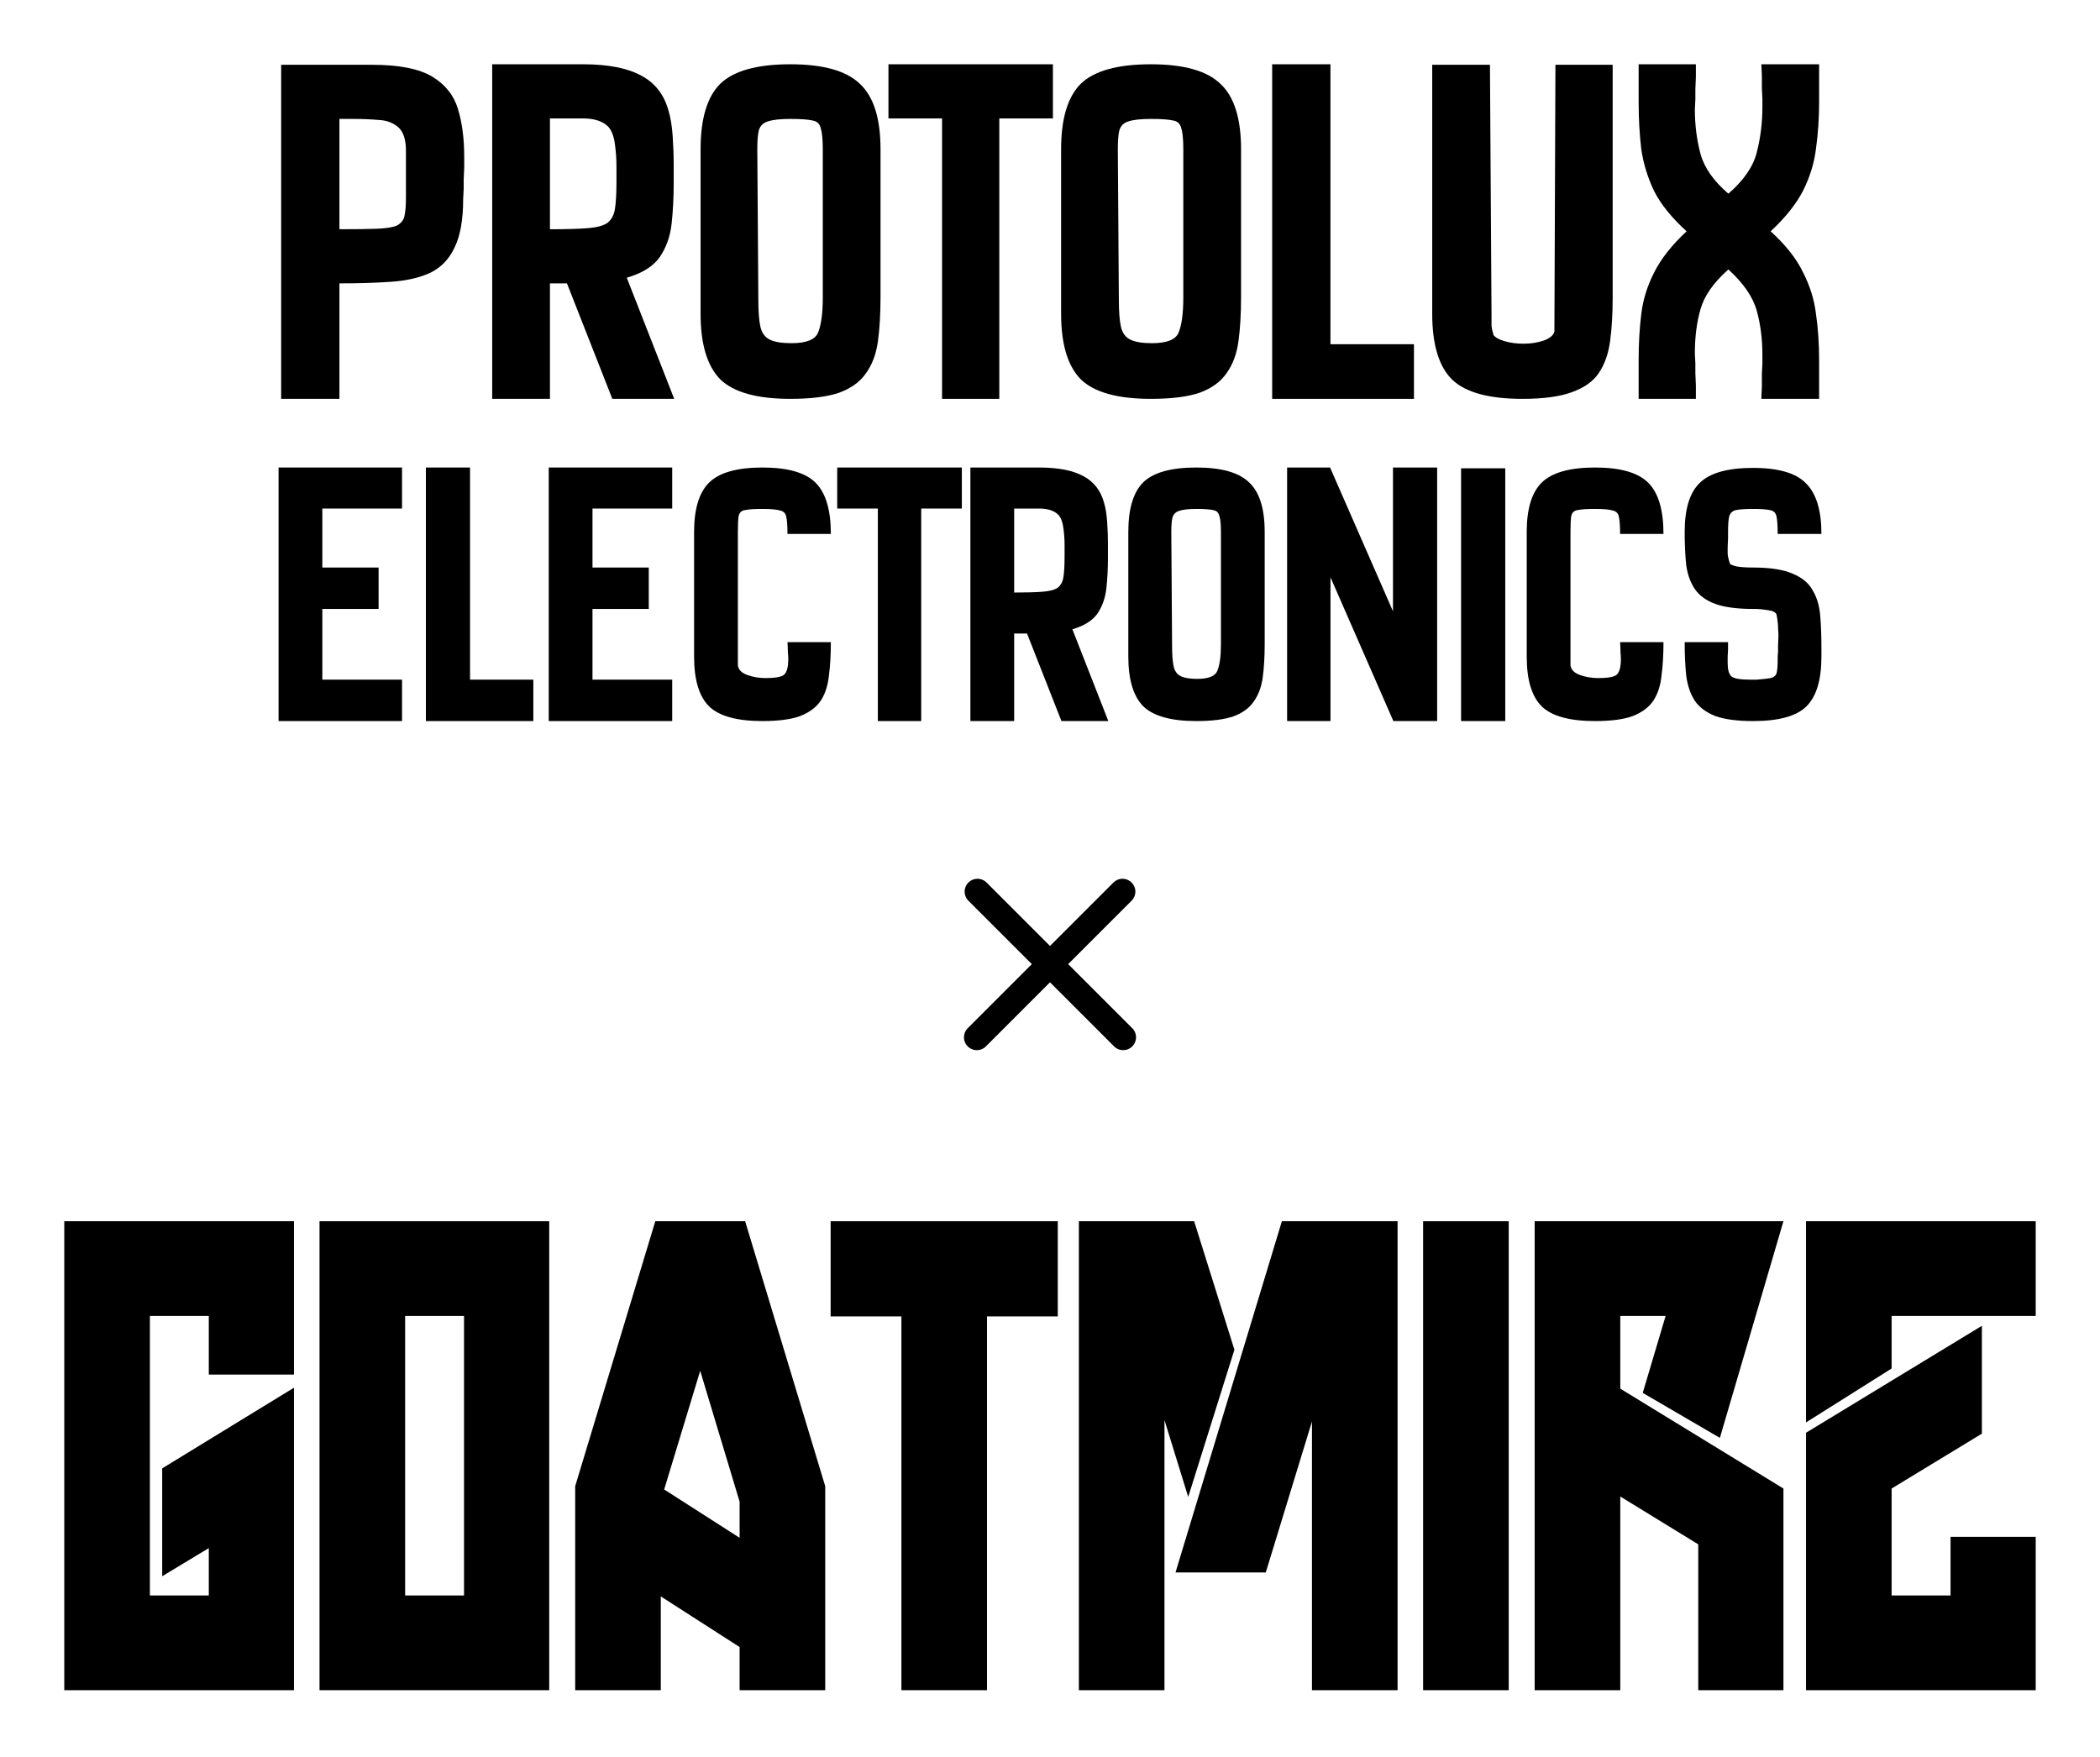 <svg width="98" height="82" viewBox="0 0 98 82" fill="none" xmlns="http://www.w3.org/2000/svg">
<rect width="98" height="82" fill="white"/>
<path d="M76.47 18.616V16.812C76.47 16.042 76.51 15.328 76.591 14.67C76.671 13.996 76.871 13.347 77.192 12.721C77.513 12.079 78.018 11.438 78.708 10.796C78.018 10.171 77.513 9.545 77.192 8.919C76.887 8.278 76.687 7.62 76.591 6.946C76.51 6.256 76.47 5.535 76.47 4.781V3H79.141V3.577L79.117 4.179V4.636L79.093 5.093C79.093 5.831 79.181 6.529 79.358 7.187C79.534 7.828 79.967 8.446 80.657 9.04C81.379 8.414 81.82 7.772 81.981 7.115C82.157 6.441 82.245 5.735 82.245 4.997V4.588L82.221 4.131V3.553L82.197 3H84.892V4.781C84.892 5.519 84.844 6.232 84.748 6.922C84.668 7.596 84.467 8.254 84.146 8.895C83.825 9.521 83.32 10.155 82.63 10.796C83.336 11.438 83.841 12.079 84.146 12.721C84.467 13.347 84.668 13.996 84.748 14.67C84.844 15.328 84.892 16.042 84.892 16.812V18.616H82.197L82.221 18.015V17.437L82.245 16.98V16.571C82.245 15.817 82.157 15.127 81.981 14.502C81.804 13.86 81.363 13.218 80.657 12.577C79.967 13.186 79.534 13.804 79.358 14.43C79.181 15.039 79.093 15.729 79.093 16.499L79.117 16.956V17.413L79.141 17.991V18.616H76.47Z" fill="black"/>
<path d="M71.047 18.616C69.491 18.616 68.401 18.32 67.775 17.726C67.149 17.116 66.837 16.09 66.837 14.646V3.024H69.531L69.604 14.646V14.766C69.604 14.895 69.604 15.039 69.604 15.2C69.62 15.36 69.652 15.496 69.7 15.608H69.676C69.756 15.737 69.933 15.841 70.205 15.921C70.478 16.002 70.775 16.042 71.096 16.042C71.432 16.042 71.745 15.993 72.034 15.897C72.339 15.785 72.507 15.641 72.539 15.464L72.587 3.024H75.258V13.876C75.258 14.646 75.218 15.328 75.138 15.921C75.058 16.515 74.881 17.012 74.609 17.413C74.352 17.798 73.935 18.095 73.357 18.303C72.796 18.512 72.026 18.616 71.047 18.616Z" fill="black"/>
<path d="M59.368 18.616V3H62.087V16.066H65.985V18.616H59.368Z" fill="black"/>
<path d="M53.705 18.616C52.149 18.616 51.058 18.311 50.433 17.702C49.823 17.076 49.518 16.058 49.518 14.646V6.97C49.518 5.543 49.823 4.524 50.433 3.914C51.058 3.305 52.149 3 53.705 3C55.245 3 56.328 3.305 56.954 3.914C57.595 4.508 57.916 5.527 57.916 6.97V13.876C57.916 14.646 57.876 15.328 57.796 15.921C57.716 16.515 57.531 17.012 57.242 17.413C56.97 17.814 56.553 18.119 55.991 18.328C55.43 18.52 54.668 18.616 53.705 18.616ZM53.753 16.018C54.459 16.018 54.876 15.849 55.005 15.512C55.149 15.159 55.221 14.614 55.221 13.876V6.97C55.221 6.505 55.189 6.176 55.125 5.984C55.077 5.775 54.949 5.655 54.74 5.623C54.531 5.575 54.187 5.551 53.705 5.551C53.224 5.551 52.871 5.591 52.647 5.671C52.438 5.735 52.302 5.871 52.237 6.08C52.189 6.272 52.165 6.569 52.165 6.97L52.213 13.996C52.213 14.542 52.245 14.959 52.31 15.248C52.374 15.536 52.518 15.737 52.743 15.849C52.967 15.961 53.304 16.018 53.753 16.018Z" fill="black"/>
<path d="M43.963 18.616V5.527H41.461V3H49.136V5.527H46.634V18.616H43.963Z" fill="black"/>
<path d="M36.88 18.616C35.325 18.616 34.234 18.311 33.608 17.702C32.998 17.076 32.694 16.058 32.694 14.646V6.97C32.694 5.543 32.998 4.524 33.608 3.914C34.234 3.305 35.325 3 36.88 3C38.42 3 39.503 3.305 40.129 3.914C40.771 4.508 41.091 5.527 41.091 6.97V13.876C41.091 14.646 41.051 15.328 40.971 15.921C40.891 16.515 40.706 17.012 40.418 17.413C40.145 17.814 39.728 18.119 39.166 18.328C38.605 18.52 37.843 18.616 36.88 18.616ZM36.929 16.018C37.635 16.018 38.052 15.849 38.18 15.512C38.324 15.159 38.397 14.614 38.397 13.876V6.97C38.397 6.505 38.364 6.176 38.3 5.984C38.252 5.775 38.124 5.655 37.915 5.623C37.707 5.575 37.362 5.551 36.88 5.551C36.399 5.551 36.046 5.591 35.822 5.671C35.613 5.735 35.477 5.871 35.413 6.08C35.365 6.272 35.341 6.569 35.341 6.97L35.389 13.996C35.389 14.542 35.421 14.959 35.485 15.248C35.549 15.536 35.694 15.737 35.918 15.849C36.143 15.961 36.48 16.018 36.929 16.018Z" fill="black"/>
<path d="M22.969 18.616V3H27.204C28.375 3 29.281 3.176 29.923 3.529C30.564 3.866 30.99 4.412 31.198 5.166C31.294 5.486 31.358 5.879 31.391 6.345C31.423 6.81 31.439 7.251 31.439 7.668C31.439 8.085 31.439 8.39 31.439 8.582C31.439 9.224 31.407 9.842 31.343 10.435C31.278 11.029 31.094 11.55 30.789 11.999C30.484 12.432 29.971 12.753 29.249 12.962L31.463 18.616H28.575L26.458 13.226H25.664V18.616H22.969ZM25.664 10.7C26.402 10.7 26.979 10.684 27.396 10.652C27.829 10.62 28.142 10.54 28.335 10.411C28.527 10.267 28.648 10.05 28.696 9.761C28.744 9.457 28.768 9.032 28.768 8.486C28.768 8.342 28.768 8.101 28.768 7.764C28.768 7.427 28.744 7.083 28.696 6.73C28.648 6.361 28.543 6.088 28.383 5.912C28.126 5.655 27.733 5.527 27.204 5.527H25.664V10.7Z" fill="black"/>
<path d="M13.121 18.616V3.024H17.356C18.623 3.024 19.561 3.209 20.171 3.577C20.781 3.946 21.182 4.452 21.374 5.093C21.567 5.735 21.663 6.473 21.663 7.307V7.836L21.639 8.366V8.799L21.615 9.28C21.615 10.259 21.479 11.021 21.206 11.566C20.949 12.111 20.564 12.505 20.051 12.745C19.553 12.97 18.944 13.106 18.222 13.154C17.516 13.202 16.722 13.226 15.84 13.226V18.616H13.121ZM15.84 10.7C16.594 10.7 17.179 10.692 17.596 10.676C18.014 10.66 18.318 10.612 18.511 10.531C18.703 10.435 18.824 10.291 18.872 10.098C18.92 9.89 18.944 9.593 18.944 9.208V7.042C18.944 6.513 18.824 6.144 18.583 5.936C18.342 5.727 18.038 5.615 17.669 5.599C17.3 5.567 16.915 5.551 16.514 5.551H15.84V10.7Z" fill="black"/>
<path d="M81.809 33.655C81.067 33.655 80.478 33.576 80.04 33.418C79.615 33.248 79.299 33.011 79.092 32.707C78.885 32.391 78.752 32.002 78.691 31.54C78.642 31.078 78.618 30.555 78.618 29.972H80.642V30.318L80.624 30.646V30.938C80.624 31.242 80.678 31.449 80.788 31.558C80.897 31.668 81.189 31.722 81.663 31.722H81.973C82.277 31.698 82.496 31.674 82.629 31.649C82.775 31.613 82.867 31.54 82.903 31.43C82.939 31.309 82.958 31.114 82.958 30.847V30.646L82.976 30.409V30.154L82.994 29.68C82.994 29.595 82.988 29.467 82.976 29.297C82.976 29.127 82.952 28.92 82.903 28.677C82.854 28.568 82.715 28.501 82.484 28.477C82.265 28.44 82.064 28.422 81.882 28.422H81.809C81.067 28.422 80.478 28.343 80.04 28.185C79.615 28.027 79.299 27.796 79.092 27.492C78.885 27.188 78.752 26.817 78.691 26.38C78.642 25.93 78.618 25.413 78.618 24.83C78.618 23.748 78.855 22.982 79.329 22.532C79.803 22.07 80.63 21.839 81.809 21.839C83 21.839 83.827 22.082 84.289 22.569C84.763 23.043 85 23.827 85 24.921H82.958C82.958 24.532 82.939 24.258 82.903 24.1C82.867 23.93 82.763 23.833 82.593 23.808C82.435 23.772 82.174 23.754 81.809 23.754C81.444 23.754 81.177 23.772 81.007 23.808C80.849 23.845 80.745 23.942 80.697 24.1C80.66 24.246 80.642 24.489 80.642 24.83V25.121L80.624 25.541C80.624 25.602 80.624 25.705 80.624 25.851C80.636 25.984 80.672 26.136 80.733 26.307C80.745 26.343 80.843 26.386 81.025 26.434C81.219 26.471 81.481 26.489 81.809 26.489C82.611 26.489 83.231 26.586 83.669 26.781C84.106 26.963 84.416 27.224 84.599 27.565C84.793 27.893 84.909 28.288 84.945 28.75C84.982 29.2 85 29.698 85 30.245V30.646C85 31.741 84.763 32.519 84.289 32.98C83.827 33.43 83 33.655 81.809 33.655Z" fill="black"/>
<path d="M74.438 33.655C73.258 33.655 72.432 33.43 71.958 32.98C71.484 32.519 71.247 31.741 71.247 30.646V24.83C71.247 23.76 71.478 22.994 71.939 22.532C72.414 22.058 73.246 21.821 74.438 21.821C75.617 21.821 76.443 22.058 76.918 22.532C77.392 23.006 77.629 23.802 77.629 24.921H75.605C75.605 24.556 75.586 24.295 75.55 24.137C75.526 23.966 75.428 23.863 75.258 23.827C75.1 23.778 74.827 23.754 74.438 23.754C74.061 23.754 73.787 23.772 73.617 23.808C73.459 23.833 73.362 23.924 73.325 24.082C73.301 24.228 73.289 24.477 73.289 24.83V31.048C73.313 31.254 73.459 31.406 73.727 31.503C73.994 31.601 74.28 31.649 74.584 31.649C74.985 31.649 75.258 31.607 75.404 31.522C75.562 31.424 75.641 31.169 75.641 30.756C75.641 30.659 75.635 30.555 75.623 30.446C75.623 30.324 75.617 30.166 75.605 29.972H77.629C77.629 30.555 77.598 31.078 77.537 31.54C77.489 32.002 77.361 32.391 77.155 32.707C76.948 33.011 76.632 33.248 76.206 33.418C75.781 33.576 75.191 33.655 74.438 33.655Z" fill="black"/>
<path d="M68.184 33.655V21.857H70.245V33.655H68.184Z" fill="black"/>
<path d="M60.065 33.655V21.821H62.07L65.006 28.531V21.821H67.067V33.655H65.024L62.089 26.945V33.655H60.065Z" fill="black"/>
<path d="M55.828 33.655C54.649 33.655 53.822 33.424 53.348 32.962C52.886 32.488 52.655 31.716 52.655 30.646V24.83C52.655 23.748 52.886 22.976 53.348 22.514C53.822 22.052 54.649 21.821 55.828 21.821C56.995 21.821 57.815 22.052 58.289 22.514C58.776 22.964 59.019 23.736 59.019 24.83V30.063C59.019 30.646 58.988 31.163 58.928 31.613C58.867 32.063 58.727 32.44 58.508 32.743C58.302 33.047 57.986 33.278 57.56 33.436C57.135 33.582 56.557 33.655 55.828 33.655ZM55.864 31.686C56.399 31.686 56.715 31.558 56.812 31.303C56.922 31.035 56.977 30.622 56.977 30.063V24.83C56.977 24.477 56.952 24.228 56.904 24.082C56.867 23.924 56.77 23.833 56.612 23.808C56.454 23.772 56.193 23.754 55.828 23.754C55.463 23.754 55.196 23.784 55.026 23.845C54.867 23.894 54.764 23.997 54.715 24.155C54.679 24.301 54.661 24.526 54.661 24.83L54.697 30.154C54.697 30.567 54.722 30.884 54.77 31.102C54.819 31.321 54.928 31.473 55.098 31.558C55.269 31.643 55.524 31.686 55.864 31.686Z" fill="black"/>
<path d="M45.285 33.655V21.821H48.495C49.382 21.821 50.069 21.955 50.555 22.222C51.041 22.477 51.364 22.891 51.522 23.462C51.594 23.705 51.643 24.003 51.667 24.355C51.692 24.708 51.704 25.042 51.704 25.358C51.704 25.674 51.704 25.905 51.704 26.051C51.704 26.538 51.68 27.006 51.631 27.455C51.582 27.905 51.443 28.3 51.212 28.641C50.981 28.969 50.592 29.212 50.045 29.37L51.722 33.655H49.534L47.929 29.571H47.328V33.655H45.285ZM47.328 27.656C47.887 27.656 48.324 27.644 48.641 27.619C48.969 27.595 49.206 27.534 49.352 27.437C49.498 27.328 49.589 27.164 49.625 26.945C49.662 26.714 49.68 26.392 49.68 25.978C49.68 25.869 49.68 25.687 49.68 25.431C49.68 25.176 49.662 24.915 49.625 24.647C49.589 24.368 49.51 24.161 49.388 24.027C49.194 23.833 48.896 23.736 48.495 23.736H47.328V27.656Z" fill="black"/>
<path d="M40.966 33.655V23.736H39.07V21.821H44.886V23.736H42.99V33.655H40.966Z" fill="black"/>
<path d="M35.582 33.655C34.403 33.655 33.577 33.43 33.102 32.98C32.628 32.519 32.391 31.741 32.391 30.646V24.83C32.391 23.76 32.622 22.994 33.084 22.532C33.558 22.058 34.391 21.821 35.582 21.821C36.761 21.821 37.588 22.058 38.062 22.532C38.536 23.006 38.773 23.802 38.773 24.921H36.749C36.749 24.556 36.731 24.295 36.695 24.137C36.67 23.966 36.573 23.863 36.403 23.827C36.245 23.778 35.971 23.754 35.582 23.754C35.205 23.754 34.932 23.772 34.762 23.808C34.604 23.833 34.506 23.924 34.47 24.082C34.446 24.228 34.434 24.477 34.434 24.83V31.048C34.458 31.254 34.604 31.406 34.871 31.503C35.139 31.601 35.424 31.649 35.728 31.649C36.129 31.649 36.403 31.607 36.549 31.522C36.707 31.424 36.786 31.169 36.786 30.756C36.786 30.659 36.78 30.555 36.767 30.446C36.767 30.324 36.761 30.166 36.749 29.972H38.773C38.773 30.555 38.743 31.078 38.682 31.54C38.633 32.002 38.506 32.391 38.299 32.707C38.093 33.011 37.776 33.248 37.351 33.418C36.925 33.576 36.336 33.655 35.582 33.655Z" fill="black"/>
<path d="M25.608 33.655V21.821H31.37V23.736H27.65V26.489H30.276V28.422H27.65V31.722H31.37V33.655H25.608Z" fill="black"/>
<path d="M19.875 33.655V21.821H21.935V31.722H24.889V33.655H19.875Z" fill="black"/>
<path d="M13 33.655V21.821H18.762V23.736H15.042V26.489H17.668V28.422H15.042V31.722H18.762V33.655H13Z" fill="black"/>
<path d="M13.719 64.157V57H3V78.888H13.719V64.77L7.569 68.535V73.569L9.744 72.256V74.467H6.995V61.421H9.744V64.157H13.719Z" fill="black"/>
<path d="M14.911 57V78.888H25.63V57H14.911ZM21.655 74.467H18.906V61.422H21.655V74.467Z" fill="black"/>
<path d="M34.773 57H30.58L26.842 69.367V78.888H30.837V74.511L34.515 76.874V78.888H38.51V69.367L34.773 57ZM30.995 69.52L32.676 63.982L34.515 70.089V71.775L30.995 69.52Z" fill="black"/>
<path d="M49.363 57H38.763V61.443H42.066V78.888H46.06V61.443H49.363V57Z" fill="black"/>
<path d="M57.606 62.997L55.727 57H50.347V78.888H54.342V66.281L55.45 69.87L57.606 62.997ZM59.821 57L54.857 73.394H59.069L61.225 66.346V78.888H65.22V57H59.821Z" fill="black"/>
<path d="M70.407 57H66.412V78.888H70.407V57Z" fill="black"/>
<path d="M75.613 61.422H77.729L76.661 65.011L80.261 67.112L83.227 57H71.618V78.888H75.613V69.848L79.252 72.081V78.888H83.227V69.476L75.613 64.814V61.422Z" fill="black"/>
<path d="M91.025 74.467H88.276V69.476L92.488 66.915V61.881L84.281 66.872V78.888H95V71.731H91.025V74.467ZM84.281 57V66.39L88.276 63.873V61.422H95V57H84.281Z" fill="black"/>
<path d="M46.024 41.176C45.91 41.07 45.76 41.012 45.604 41.015C45.449 41.018 45.301 41.081 45.191 41.191C45.081 41.301 45.018 41.449 45.015 41.604C45.012 41.76 45.07 41.91 45.176 42.024L48.152 45L45.176 47.976C45.117 48.031 45.07 48.097 45.037 48.171C45.004 48.244 44.987 48.324 44.985 48.404C44.984 48.485 44.998 48.565 45.029 48.64C45.059 48.714 45.104 48.782 45.161 48.839C45.218 48.896 45.286 48.941 45.36 48.971C45.435 49.002 45.515 49.016 45.596 49.015C45.676 49.013 45.756 48.996 45.829 48.963C45.903 48.93 45.969 48.883 46.024 48.824L49 45.848L51.976 48.824C52.031 48.883 52.097 48.93 52.171 48.963C52.244 48.996 52.324 49.013 52.404 49.015C52.485 49.016 52.565 49.002 52.64 48.971C52.714 48.941 52.782 48.896 52.839 48.839C52.896 48.782 52.941 48.714 52.971 48.64C53.002 48.565 53.016 48.485 53.015 48.404C53.014 48.324 52.996 48.244 52.963 48.171C52.93 48.097 52.883 48.031 52.824 47.976L49.848 45L52.824 42.024C52.93 41.91 52.988 41.76 52.985 41.604C52.982 41.449 52.919 41.301 52.809 41.191C52.699 41.081 52.551 41.018 52.396 41.015C52.24 41.012 52.09 41.07 51.976 41.176L49 44.152L46.024 41.176Z" fill="black"/>
</svg>
